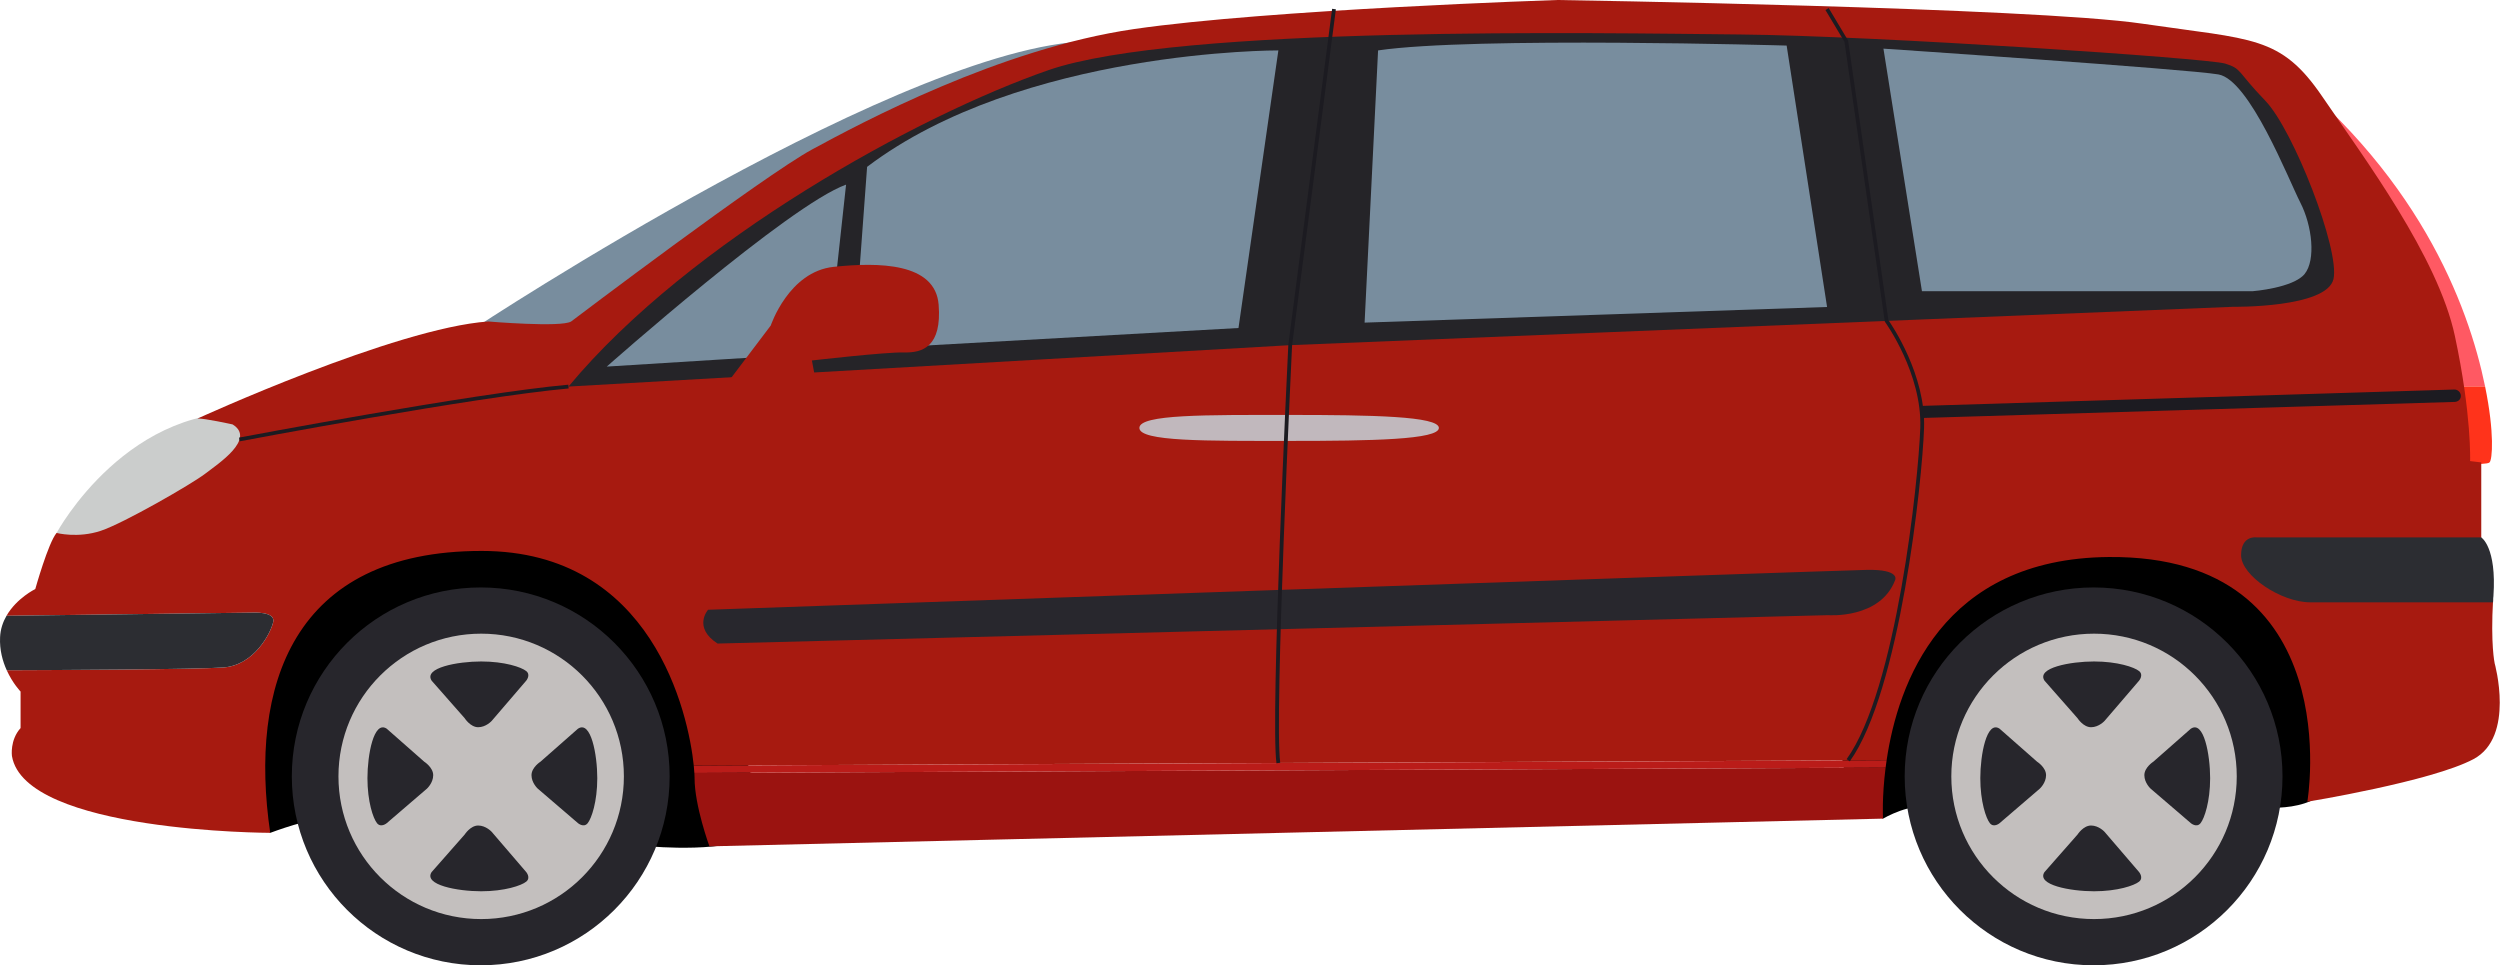 <svg width="966" height="373" viewBox="0 0 966 373" fill="none" xmlns="http://www.w3.org/2000/svg">
<g clip-path="url(#clip0_55_1327)">
<path d="M714.57 308.62L727.59 316.33C727.59 316.33 739.06 309.58 745.8 312.48C752.54 315.37 872.51 311.83 872.51 311.83C872.51 311.83 897.35 315.14 901.61 299.99C905.87 284.84 916.83 179.35 800.81 200.37C684.79 221.39 712.08 286.97 714.57 308.62Z" fill="black"/>
<path d="M81.04 304.01L104.41 321.82C104.41 321.82 121.5 315.36 125.76 316.78C130.02 318.2 251.05 327.03 251.05 327.03C251.05 327.03 283.35 330.05 292.58 321.81C301.81 313.58 252.83 176.57 182.91 190.06C112.99 203.55 81.05 304 81.05 304L81.04 304.01Z" fill="black"/>
<path d="M26.88 220.72L21.86 205.94C21.86 205.94 49.87 154.04 101.33 159.88C152.8 165.72 26.87 220.72 26.87 220.72H26.88Z" fill="#CBCDCC"/>
<path d="M875.27 21.17L933.409 149.38H960.25C953.74 117.6 934.1 65.66 875.27 21.17Z" fill="#FF5963"/>
<path d="M933.409 149.37L946.189 177.55L956.759 179.27C956.759 179.27 961.249 179.36 961.959 178.68C963.039 177.65 963.939 167.4 960.249 149.37H933.409Z" fill="#FF331B"/>
<path d="M177.88 136.33L183.05 127.02C183.05 127.02 354.49 13.87 424.17 15.94C493.85 18.01 196.5 171.86 177.88 136.33Z" fill="#788D9E"/>
<path d="M963.93 256.25C963.93 256.25 962.32 249.04 963.33 231.7H892.68C881.45 231.7 867.8 222.86 867.8 214.97C867.8 207.08 872.04 208.28 872.04 208.28H958.76V178.68L954.45 178.16C954.45 178.16 955.1 160.4 948.57 129.84C942.04 99.28 913.57 61.14 897.37 37.37C881.18 13.6 870.47 15.43 827.89 9.16C785.32 2.87 601.69 0 601.69 0C601.69 0 490.15 3.66 438.17 11.23C386.19 18.81 332.64 47.54 313.83 57.73C295.02 67.92 220.69 124.22 220.69 124.22C216.88 126.6 188.65 124.22 188.65 124.22C152.79 126.72 76.31 161.74 76.31 161.74C78.57 161.5 89.88 164 89.88 164C98.93 169.6 84.38 179.13 79.26 183.06C74.14 186.99 47.9 202.12 38.96 205.1C30.03 208.08 21.86 205.93 21.86 205.93C18.64 209.74 13.63 227.61 13.63 227.61C13.63 227.61 6.44 231.1 2.51 237.94L97.6 236.72C97.6 236.72 106.48 236.18 105.57 240.34C104.66 244.51 98.32 257 86.37 257.91C76.23 258.68 19.56 258.92 2.6 258.98C4.92 264.1 7.95 267.21 7.95 267.21V281.33C3.77 285.97 4.61 292.1 4.61 292.1C9.53 321.64 104.41 321.81 104.41 321.81C96.12 265.14 112.96 212.88 186.1 212.88C252.19 212.88 266.02 275.79 268.07 295.82L728.99 293.76C733.36 264.14 750.37 215.78 814.83 215.23C907.82 214.45 891.56 309.79 891.56 309.79C891.56 309.79 939.56 301.95 955.75 293.33C971.94 284.71 963.92 256.24 963.92 256.24L963.93 256.25Z" fill="#A71A10"/>
<path d="M105.57 240.34C106.48 236.17 97.6 236.72 97.6 236.72L2.51 237.94C1.15 240.3 0.18 243.05 0.03 246.19C-0.21 251.14 1.03 255.52 2.6 258.98C19.56 258.92 76.23 258.68 86.37 257.91C98.32 257 104.66 244.51 105.57 240.34Z" fill="#2C2D32"/>
<path d="M268.38 300.65C268.38 311.36 274.13 327.03 274.13 327.03L727.59 316.32C727.59 316.32 727.13 308.21 728.6 296.6L268.31 298.66C268.36 299.45 268.39 300.14 268.39 300.65H268.38Z" fill="#9B1310"/>
<path d="M268.31 298.67L728.6 296.61C728.72 295.68 728.85 294.73 728.99 293.77L268.07 295.83C268.18 296.92 268.25 297.85 268.3 298.67H268.31Z" fill="#BA1C19"/>
<path d="M277.26 248.67L706.43 237.7C706.43 237.7 726.54 239.27 732.29 224.12C732.29 224.12 734.38 219.94 721.32 220.2C708.26 220.46 273.6 235.61 273.6 235.61C273.6 235.61 267.59 242.4 277.26 248.67Z" fill="#28272D"/>
<path d="M555.98 165.35C555.98 169.89 530.08 170.37 498.12 170.37C466.16 170.37 440.26 170.64 440.26 165.35C440.26 160.06 466.16 160.33 498.12 160.33C530.08 160.33 555.98 160.83 555.98 165.35Z" fill="#C1B8BD"/>
<path d="M865.96 214.53C865.96 222.42 881.44 232.74 892.67 232.74H963.32C963.36 230.65 963.41 231.2 963.46 230.39C964.77 211.32 958.76 207.66 958.76 207.66H872.04C872.04 207.66 865.96 206.63 865.96 214.53Z" fill="#2C2D32"/>
<path d="M219.66 149.37L498.53 133.37L862.83 118.55C862.83 118.55 899.1 119.06 901.66 107.82C904.21 96.58 886.16 50.09 875.26 38.86C864.36 27.62 866.41 26.6 859.77 24.56C853.13 22.52 725.41 13.83 672.28 13.32C619.15 12.81 455.16 9.74 405.1 27.11C355.04 44.48 266.66 92.83 219.66 149.37Z" fill="#252428"/>
<path d="M234.45 141.65C234.45 141.65 304.85 79.25 326.92 71.34L319.84 136.32L234.45 141.65Z" fill="#788D9E"/>
<path d="M335.05 64.47L329.84 135.07L478.55 126.74L493.96 19.48C493.96 19.48 395.03 19.06 335.05 64.47Z" fill="#788D9E"/>
<path d="M532.49 19.48L527.28 124.66L705.98 118.62L690.36 17.61C690.36 17.61 569.15 14.07 532.49 19.48Z" fill="#788D9E"/>
<path d="M727.76 18.79L742.64 112.51H870.55C870.55 112.51 886.14 111.26 890.52 105.85C894.89 100.44 893.44 87.24 888.85 78.29C884.27 69.33 869.27 30.84 857.19 28.76C845.11 26.68 727.76 18.8 727.76 18.8V18.79Z" fill="#788D9E"/>
<path d="M493.23 294.92C490.81 277.72 497.51 139.22 497.8 133.34V133.28L514.73 3.4L516.18 3.59L499.26 133.44C499.13 136.17 492.3 277.73 494.68 294.72L493.23 294.92Z" fill="#1C1B21"/>
<path d="M714.73 294.19L713.54 293.33C732.76 266.66 741.29 185.81 742 165.32C742.72 144.38 728.54 124.62 728.4 124.43L728.29 124.28L728.26 124.1L712.7 16.16L705.35 3.87L706.61 3.12L714.11 15.67L729.69 123.73C731.02 125.63 744.16 144.93 743.46 165.39C742.75 185.98 734.15 267.27 714.73 294.21V294.19Z" fill="#1C1B21"/>
<path d="M742.56 161.51C742.17 161.51 742.7 160.52 742.66 159.2C742.62 157.85 741.5 156.98 742.49 156.84L948.35 150.51H948.43C949.74 150.51 950.83 151.61 950.87 152.93C950.91 154.28 949.85 155.25 948.5 155.3L742.64 161.51H742.56Z" fill="#1C1B21"/>
<path d="M92.63 170.53L92.36 169.09C93.26 168.92 182.88 151.96 219.6 148.64L219.73 150.1C183.08 153.41 93.53 170.36 92.63 170.53Z" fill="#1C1B21"/>
<path d="M274.63 156.45L297.83 125.76C297.83 125.76 304.77 104.93 322.13 103.11C339.49 101.28 361.41 101.47 362.69 117.73C363.97 133.99 356.48 136.37 349.35 136.18C342.23 136 313.72 139.29 313.72 139.29L316.1 152.08C316.1 152.08 276.64 163.41 274.63 156.46V156.45Z" fill="#A71A10"/>
<path d="M258.75 299.99C258.75 340.31 226.07 372.99 185.75 372.99C145.43 372.99 112.76 340.31 112.76 299.99C112.76 259.67 145.44 226.99 185.75 226.99C226.06 226.99 258.75 259.67 258.75 299.99Z" fill="#27262C"/>
<path d="M130.78 299.99C130.78 330.45 155.47 355.13 185.93 355.13C216.39 355.13 241.07 330.44 241.07 299.99C241.07 269.54 216.39 244.85 185.93 244.85C155.47 244.85 130.78 269.54 130.78 299.99Z" fill="#C3BFBE"/>
<path d="M166.79 263.02L179.55 277.52C179.55 277.52 181.76 281 184.77 281C187.78 281 189.99 278.56 189.99 278.56L203.33 263.01C203.33 263.01 205.19 260.8 203.33 259.3C201.48 257.79 194.96 255.59 185.93 255.59C176.9 255.59 163.54 258.02 166.79 263.01V263.02Z" fill="#27262C"/>
<path d="M166.79 336.96L179.55 322.46C179.55 322.46 181.76 318.98 184.77 318.98C187.78 318.98 189.99 321.42 189.99 321.42L203.33 336.96C203.33 336.96 205.19 339.17 203.33 340.67C201.48 342.18 194.96 344.39 185.92 344.39C176.88 344.39 163.53 341.95 166.78 336.96H166.79Z" fill="#27262C"/>
<path d="M223.35 281.551L208.85 294.311C208.85 294.311 205.37 296.511 205.37 299.531C205.37 302.551 207.81 304.751 207.81 304.751L223.36 318.091C223.36 318.091 225.57 319.941 227.07 318.091C228.58 316.241 230.79 309.721 230.79 300.681C230.79 291.641 228.35 278.291 223.37 281.551H223.35Z" fill="#27262C"/>
<path d="M149.41 281.551L163.91 294.311C163.91 294.311 167.39 296.511 167.39 299.531C167.39 302.551 164.95 304.751 164.95 304.751L149.41 318.091C149.41 318.091 147.2 319.941 145.69 318.091C144.18 316.231 141.98 309.721 141.98 300.681C141.98 291.641 144.42 278.291 149.41 281.551Z" fill="#27262C"/>
<path d="M881.96 299.99C881.96 340.31 849.28 372.99 808.96 372.99C768.64 372.99 735.97 340.31 735.97 299.99C735.97 259.67 768.65 226.99 808.96 226.99C849.27 226.99 881.96 259.67 881.96 299.99Z" fill="#27262C"/>
<path d="M753.99 299.99C753.99 330.45 778.68 355.13 809.14 355.13C839.6 355.13 864.28 330.44 864.28 299.99C864.28 269.54 839.6 244.85 809.14 244.85C778.68 244.85 753.99 269.54 753.99 299.99Z" fill="#C3BFBE"/>
<path d="M790 263.02L802.76 277.52C802.76 277.52 804.97 281 807.98 281C810.99 281 813.2 278.56 813.2 278.56L826.54 263.01C826.54 263.01 828.4 260.8 826.54 259.3C824.69 257.79 818.17 255.59 809.14 255.59C800.11 255.59 786.75 258.02 790 263.01V263.02Z" fill="#27262C"/>
<path d="M789.999 336.96L802.759 322.46C802.759 322.46 804.969 318.98 807.979 318.98C810.989 318.98 813.199 321.42 813.199 321.42L826.539 336.96C826.539 336.96 828.399 339.17 826.539 340.67C824.679 342.18 818.169 344.39 809.129 344.39C800.089 344.39 786.739 341.95 789.989 336.96H789.999Z" fill="#27262C"/>
<path d="M846.559 281.551L832.059 294.311C832.059 294.311 828.579 296.511 828.579 299.531C828.579 302.551 831.019 304.751 831.019 304.751L846.569 318.091C846.569 318.091 848.779 319.941 850.279 318.091C851.789 316.241 853.999 309.721 853.999 300.681C853.999 291.641 851.559 278.291 846.579 281.551H846.559Z" fill="#27262C"/>
<path d="M772.619 281.551L787.119 294.311C787.119 294.311 790.599 296.511 790.599 299.531C790.599 302.551 788.159 304.751 788.159 304.751L772.619 318.091C772.619 318.091 770.409 319.941 768.899 318.091C767.389 316.231 765.189 309.721 765.189 300.681C765.189 291.641 767.629 278.291 772.619 281.551Z" fill="#27262C"/>
</g>
<defs>
<clipPath id="clip0_55_1327">
<rect width="965.906" height="372.99" fill="white"/>
</clipPath>
</defs>
</svg>
